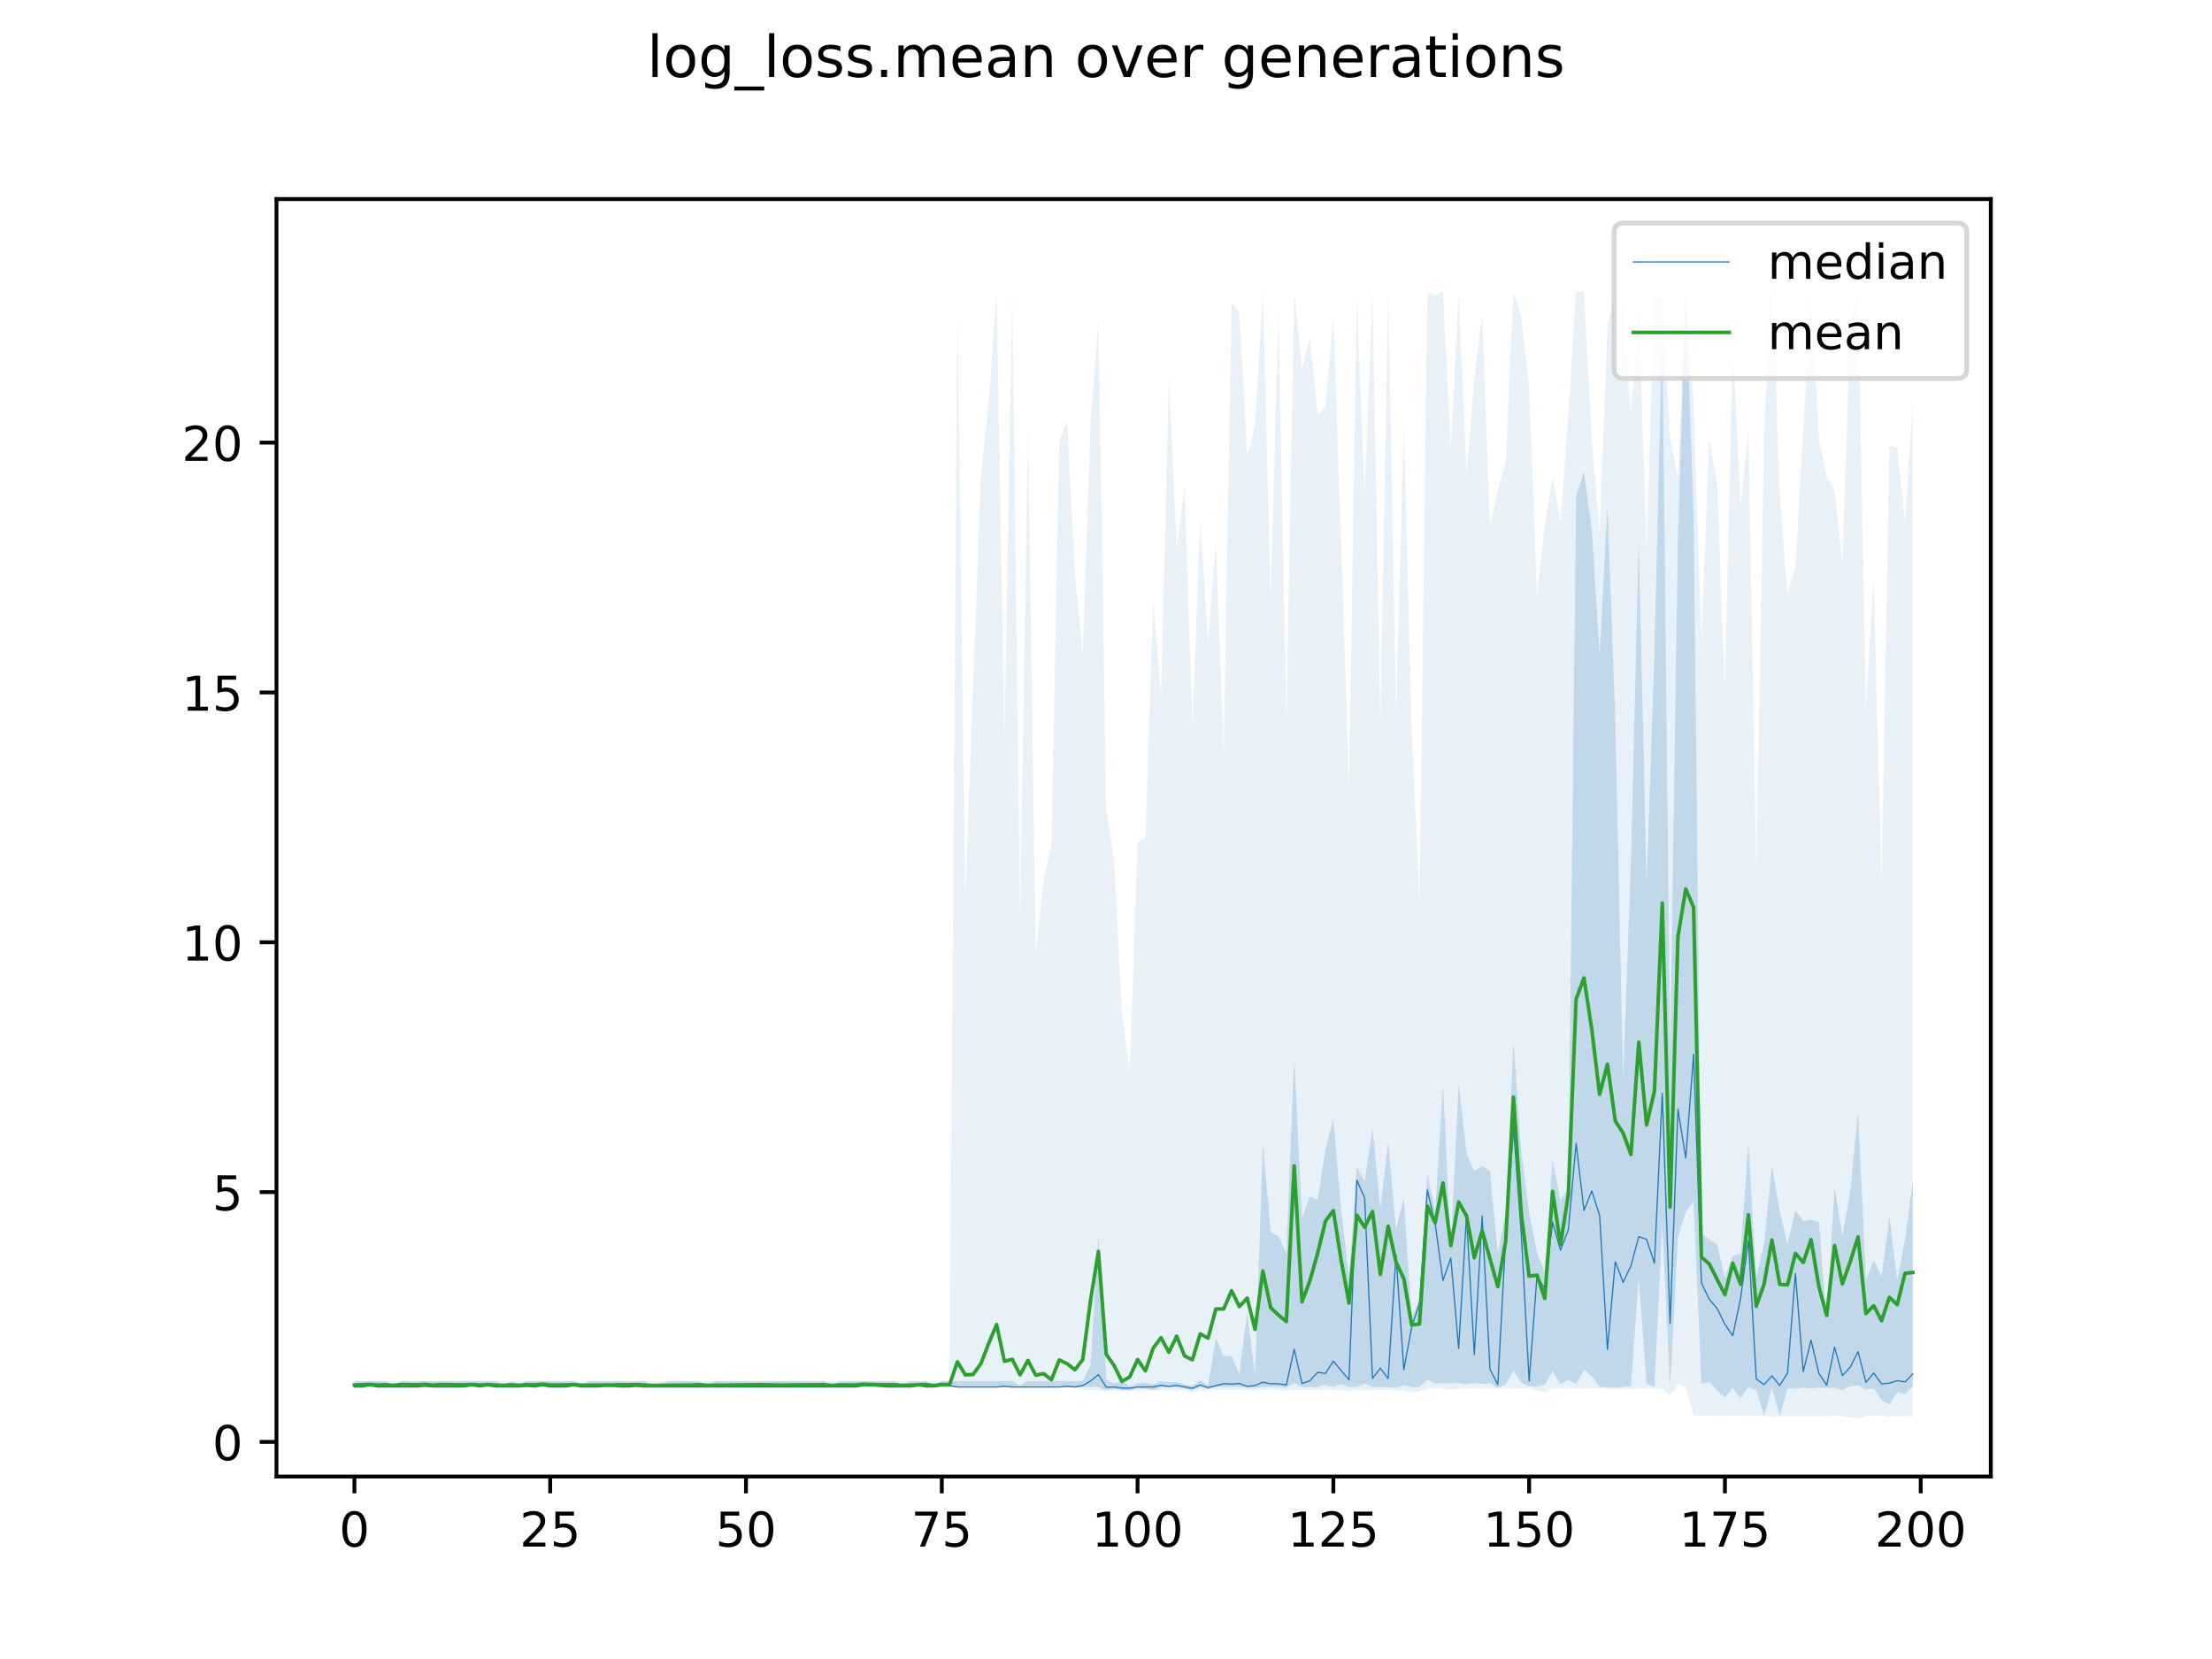 <?xml version="1.0" encoding="utf-8" standalone="no"?>
<!DOCTYPE svg PUBLIC "-//W3C//DTD SVG 1.1//EN"
  "http://www.w3.org/Graphics/SVG/1.1/DTD/svg11.dtd">
<!-- Created with matplotlib (https://matplotlib.org/) -->
<svg height="345.6pt" version="1.1" viewBox="0 0 460.8 345.6" width="460.8pt" xmlns="http://www.w3.org/2000/svg" xmlns:xlink="http://www.w3.org/1999/xlink">
 <defs>
  <style type="text/css">
*{stroke-linecap:butt;stroke-linejoin:round;}
  </style>
 </defs>
 <g id="figure_1">
  <g id="patch_1">
   <path d="M 0 345.6 
L 460.8 345.6 
L 460.8 0 
L 0 0 
z
" style="fill:#ffffff;"/>
  </g>
  <g id="axes_1">
   <g id="patch_2">
    <path d="M 57.6 307.584 
L 414.72 307.584 
L 414.72 41.472 
L 57.6 41.472 
z
" style="fill:#ffffff;"/>
   </g>
   <g id="PolyCollection_1">
    <path clip-path="url(#p8eb2d8463e)" d="M 73.833 287.697 
L 73.833 288.941 
L 75.464 288.941 
L 77.096 288.941 
L 78.727 288.941 
L 80.358 288.941 
L 81.99 288.941 
L 83.621 288.941 
L 85.253 288.941 
L 86.884 288.941 
L 88.516 288.941 
L 90.147 288.941 
L 91.778 288.941 
L 93.41 288.941 
L 95.041 288.941 
L 96.673 288.941 
L 98.304 288.941 
L 99.936 288.941 
L 101.567 288.941 
L 103.198 288.941 
L 104.83 288.941 
L 106.461 288.941 
L 108.093 288.941 
L 109.724 288.941 
L 111.356 288.941 
L 112.987 288.941 
L 114.618 288.941 
L 116.25 288.941 
L 117.881 288.941 
L 119.513 288.941 
L 121.144 288.941 
L 122.776 288.941 
L 124.407 288.941 
L 126.038 288.941 
L 127.67 288.941 
L 129.301 288.941 
L 130.933 288.941 
L 132.564 288.941 
L 134.196 288.941 
L 135.827 288.941 
L 137.458 288.941 
L 139.09 288.941 
L 140.721 288.941 
L 142.353 288.941 
L 143.984 288.941 
L 145.616 288.941 
L 147.247 288.941 
L 148.879 288.941 
L 150.51 288.941 
L 152.141 288.941 
L 153.773 288.941 
L 155.404 288.941 
L 157.036 288.941 
L 158.667 288.941 
L 160.299 288.941 
L 161.93 288.941 
L 163.561 288.941 
L 165.193 288.941 
L 166.824 288.941 
L 168.456 288.941 
L 170.087 288.941 
L 171.719 288.941 
L 173.35 288.941 
L 174.981 288.941 
L 176.613 288.941 
L 178.244 288.941 
L 179.876 288.941 
L 181.507 288.941 
L 183.139 288.941 
L 184.77 288.941 
L 186.401 288.941 
L 188.033 288.941 
L 189.664 288.941 
L 191.296 288.941 
L 192.927 288.941 
L 194.559 288.941 
L 196.19 288.941 
L 197.821 288.941 
L 199.453 288.941 
L 201.084 288.941 
L 202.716 288.941 
L 204.347 288.941 
L 205.979 288.941 
L 207.61 288.941 
L 209.241 288.941 
L 210.873 288.941 
L 212.504 288.941 
L 214.136 288.941 
L 215.767 288.941 
L 217.399 288.941 
L 219.03 288.941 
L 220.661 288.941 
L 222.293 288.941 
L 223.924 288.941 
L 225.556 288.941 
L 227.187 288.941 
L 228.819 288.944 
L 230.45 289.557 
L 232.081 289.343 
L 233.713 289.572 
L 235.344 289.648 
L 236.976 289.134 
L 238.607 289.23 
L 240.239 289.581 
L 241.87 289.039 
L 243.501 288.95 
L 245.133 288.941 
L 246.764 289.264 
L 248.396 289.541 
L 250.027 288.941 
L 251.659 289.351 
L 253.29 288.941 
L 254.921 288.943 
L 256.553 288.941 
L 258.184 288.941 
L 259.816 289.038 
L 261.447 289.121 
L 263.079 288.941 
L 264.71 288.941 
L 266.341 288.941 
L 267.973 289.046 
L 269.604 288.105 
L 271.236 288.95 
L 272.867 288.946 
L 274.499 288.958 
L 276.13 288.455 
L 277.761 288.941 
L 279.393 288.331 
L 281.024 288.946 
L 282.656 288.941 
L 284.287 288.218 
L 285.919 288.941 
L 287.55 288.967 
L 289.181 288.941 
L 290.813 289.1 
L 292.444 288.597 
L 294.076 288.986 
L 295.707 288.996 
L 297.339 287.36 
L 298.97 288.234 
L 300.601 288.121 
L 302.233 288.186 
L 303.864 288.094 
L 305.496 288.375 
L 307.127 288.092 
L 308.759 288.333 
L 310.39 288.192 
L 312.021 289.153 
L 313.653 288.4 
L 315.284 285.541 
L 316.916 288.081 
L 318.547 288.799 
L 320.179 288.83 
L 321.81 288.464 
L 323.441 285.674 
L 325.073 288.327 
L 326.704 287.504 
L 328.336 288.277 
L 329.967 285.374 
L 331.599 286.662 
L 333.23 288.91 
L 334.862 289.051 
L 336.493 289.056 
L 338.124 288.901 
L 339.756 288.734 
L 341.387 266.29 
L 343.019 288.292 
L 344.65 288.906 
L 346.282 255.307 
L 347.913 288.894 
L 349.544 257.727 
L 351.176 252.461 
L 352.807 250.277 
L 354.439 288.238 
L 356.07 287.845 
L 357.702 289.671 
L 359.333 291.085 
L 360.964 289.146 
L 362.596 291.194 
L 364.227 288.95 
L 365.859 289.625 
L 367.49 294.926 
L 369.122 289.075 
L 370.753 294.948 
L 372.384 289.263 
L 374.016 289.272 
L 375.647 289.075 
L 377.279 289.231 
L 378.91 289.085 
L 380.542 289.141 
L 382.173 289.126 
L 383.804 289.585 
L 385.436 288.749 
L 387.067 288.636 
L 388.699 289.433 
L 390.33 289.227 
L 391.962 291.665 
L 393.593 292.572 
L 395.224 290.024 
L 396.856 290.473 
L 398.487 288.801 
L 398.487 245.945 
L 398.487 245.945 
L 396.856 258.303 
L 395.224 266.697 
L 393.593 253.519 
L 391.962 265.886 
L 390.33 262.448 
L 388.699 266.61 
L 387.067 231.566 
L 385.436 248.223 
L 383.804 257.471 
L 382.173 247.298 
L 380.542 275.418 
L 378.91 254.534 
L 377.279 254.097 
L 375.647 254.344 
L 374.016 252.146 
L 372.384 259.103 
L 370.753 252.335 
L 369.122 242.959 
L 367.49 259.041 
L 365.859 266.076 
L 364.227 238.141 
L 362.596 261.168 
L 360.964 261.568 
L 359.333 266.14 
L 357.702 259.269 
L 356.07 258.182 
L 354.439 257.025 
L 352.807 106.765 
L 351.176 60.715 
L 349.544 111.732 
L 347.913 219.561 
L 346.282 67.808 
L 344.65 135.734 
L 343.019 184.391 
L 341.387 112.609 
L 339.756 179.561 
L 338.124 224.64 
L 336.493 149.924 
L 334.862 105.255 
L 333.23 136.488 
L 331.599 110.322 
L 329.967 98.297 
L 328.336 103.378 
L 326.704 247.515 
L 325.073 250.083 
L 323.441 241.549 
L 321.81 265.058 
L 320.179 260.938 
L 318.547 252.713 
L 316.916 239.885 
L 315.284 217.049 
L 313.653 252.778 
L 312.021 260.957 
L 310.39 243.923 
L 308.759 242.876 
L 307.127 243.981 
L 305.496 240.228 
L 303.864 225.623 
L 302.233 259.968 
L 300.601 225.88 
L 298.97 252.38 
L 297.339 244.456 
L 295.707 270.3 
L 294.076 274.705 
L 292.444 249.584 
L 290.813 256.067 
L 289.181 238.042 
L 287.55 251.661 
L 285.919 235.062 
L 284.287 246.162 
L 282.656 242.972 
L 281.024 266.111 
L 279.393 252.094 
L 277.761 233.072 
L 276.13 239.31 
L 274.499 249.907 
L 272.867 249.278 
L 271.236 253.667 
L 269.604 220.469 
L 267.973 261.098 
L 266.341 257.509 
L 264.71 256.715 
L 263.079 238.313 
L 261.447 286.603 
L 259.816 273.373 
L 258.184 286.162 
L 256.553 282.53 
L 254.921 282.463 
L 253.29 278.774 
L 251.659 288.636 
L 250.027 287.55 
L 248.396 288.657 
L 246.764 288.424 
L 245.133 287.893 
L 243.501 287.996 
L 241.87 287.697 
L 240.239 288.437 
L 238.607 288.047 
L 236.976 288.171 
L 235.344 288.819 
L 233.713 287.697 
L 232.081 288.186 
L 230.45 287.407 
L 228.819 257.265 
L 227.187 284.437 
L 225.556 287.697 
L 223.924 287.697 
L 222.293 287.697 
L 220.661 287.697 
L 219.03 287.697 
L 217.399 287.697 
L 215.767 287.697 
L 214.136 287.697 
L 212.504 288.638 
L 210.873 287.697 
L 209.241 287.697 
L 207.61 287.697 
L 205.979 287.697 
L 204.347 287.697 
L 202.716 287.697 
L 201.084 287.697 
L 199.453 287.697 
L 197.821 287.697 
L 196.19 287.697 
L 194.559 288.638 
L 192.927 287.697 
L 191.296 287.697 
L 189.664 287.697 
L 188.033 288.638 
L 186.401 287.697 
L 184.77 287.697 
L 183.139 287.697 
L 181.507 287.697 
L 179.876 287.697 
L 178.244 287.697 
L 176.613 287.697 
L 174.981 287.697 
L 173.35 288.638 
L 171.719 287.697 
L 170.087 287.697 
L 168.456 287.697 
L 166.824 287.697 
L 165.193 287.697 
L 163.561 287.697 
L 161.93 287.697 
L 160.299 287.697 
L 158.667 287.697 
L 157.036 287.697 
L 155.404 287.697 
L 153.773 287.697 
L 152.141 287.697 
L 150.51 287.697 
L 148.879 287.697 
L 147.247 288.638 
L 145.616 287.697 
L 143.984 287.697 
L 142.353 287.697 
L 140.721 287.697 
L 139.09 287.697 
L 137.458 288.638 
L 135.827 288.638 
L 134.196 287.697 
L 132.564 287.697 
L 130.933 287.697 
L 129.301 287.697 
L 127.67 287.697 
L 126.038 287.697 
L 124.407 287.697 
L 122.776 287.697 
L 121.144 288.403 
L 119.513 287.697 
L 117.881 287.697 
L 116.25 287.697 
L 114.618 287.697 
L 112.987 287.697 
L 111.356 287.697 
L 109.724 287.697 
L 108.093 288.403 
L 106.461 287.697 
L 104.83 288.638 
L 103.198 287.697 
L 101.567 287.697 
L 99.936 287.697 
L 98.304 287.697 
L 96.673 287.697 
L 95.041 287.697 
L 93.41 287.697 
L 91.778 287.697 
L 90.147 287.697 
L 88.516 287.697 
L 86.884 287.697 
L 85.253 287.697 
L 83.621 287.697 
L 81.99 288.638 
L 80.358 287.697 
L 78.727 287.697 
L 77.096 287.697 
L 75.464 287.697 
L 73.833 287.697 
z
" style="fill:#1f77b4;fill-opacity:0.2;"/>
   </g>
   <g id="PolyCollection_2">
    <path clip-path="url(#p8eb2d8463e)" d="M 73.833 287.697 
L 73.833 288.941 
L 75.464 288.941 
L 77.096 288.941 
L 78.727 288.941 
L 80.358 288.941 
L 81.99 288.941 
L 83.621 288.941 
L 85.253 288.941 
L 86.884 288.941 
L 88.516 288.941 
L 90.147 288.941 
L 91.778 288.941 
L 93.41 288.941 
L 95.041 288.941 
L 96.673 288.941 
L 98.304 288.941 
L 99.936 288.941 
L 101.567 288.941 
L 103.198 288.941 
L 104.83 288.941 
L 106.461 288.941 
L 108.093 288.941 
L 109.724 288.941 
L 111.356 288.941 
L 112.987 288.941 
L 114.618 288.941 
L 116.25 288.941 
L 117.881 288.941 
L 119.513 288.941 
L 121.144 288.941 
L 122.776 288.941 
L 124.407 288.941 
L 126.038 288.941 
L 127.67 288.941 
L 129.301 288.941 
L 130.933 288.941 
L 132.564 288.941 
L 134.196 288.941 
L 135.827 288.941 
L 137.458 288.941 
L 139.09 288.941 
L 140.721 288.941 
L 142.353 288.941 
L 143.984 288.941 
L 145.616 288.941 
L 147.247 288.941 
L 148.879 288.941 
L 150.51 288.941 
L 152.141 288.941 
L 153.773 288.941 
L 155.404 288.941 
L 157.036 288.941 
L 158.667 288.941 
L 160.299 288.941 
L 161.93 288.941 
L 163.561 288.941 
L 165.193 288.941 
L 166.824 288.941 
L 168.456 288.941 
L 170.087 288.941 
L 171.719 288.941 
L 173.35 288.941 
L 174.981 288.941 
L 176.613 288.941 
L 178.244 288.941 
L 179.876 288.941 
L 181.507 288.941 
L 183.139 288.941 
L 184.77 288.941 
L 186.401 288.941 
L 188.033 288.941 
L 189.664 288.941 
L 191.296 288.941 
L 192.927 288.941 
L 194.559 288.941 
L 196.19 288.941 
L 197.821 288.941 
L 199.453 288.941 
L 201.084 288.941 
L 202.716 288.941 
L 204.347 288.941 
L 205.979 288.941 
L 207.61 288.941 
L 209.241 288.941 
L 210.873 288.941 
L 212.504 288.941 
L 214.136 288.941 
L 215.767 288.941 
L 217.399 288.941 
L 219.03 288.941 
L 220.661 288.941 
L 222.293 288.941 
L 223.924 288.941 
L 225.556 289.595 
L 227.187 289.589 
L 228.819 289.584 
L 230.45 289.806 
L 232.081 289.583 
L 233.713 289.757 
L 235.344 289.828 
L 236.976 289.681 
L 238.607 289.661 
L 240.239 289.708 
L 241.87 289.653 
L 243.501 289.643 
L 245.133 289.623 
L 246.764 289.623 
L 248.396 290.037 
L 250.027 289.566 
L 251.659 289.656 
L 253.29 289.566 
L 254.921 289.55 
L 256.553 289.536 
L 258.184 289.528 
L 259.816 289.523 
L 261.447 289.692 
L 263.079 289.537 
L 264.71 289.518 
L 266.341 289.54 
L 267.973 289.667 
L 269.604 289.548 
L 271.236 289.542 
L 272.867 289.59 
L 274.499 289.532 
L 276.13 289.525 
L 277.761 289.518 
L 279.393 289.672 
L 281.024 289.693 
L 282.656 289.64 
L 284.287 289.636 
L 285.919 289.615 
L 287.55 289.614 
L 289.181 289.598 
L 290.813 289.704 
L 292.444 289.612 
L 294.076 290.129 
L 295.707 289.877 
L 297.339 289.302 
L 298.97 289.293 
L 300.601 289.279 
L 302.233 289.489 
L 303.864 289.293 
L 305.496 289.273 
L 307.127 289.246 
L 308.759 289.281 
L 310.39 289.265 
L 312.021 289.332 
L 313.653 289.257 
L 315.284 289.248 
L 316.916 289.247 
L 318.547 289.246 
L 320.179 289.62 
L 321.81 290.074 
L 323.441 289.276 
L 325.073 289.267 
L 326.704 289.263 
L 328.336 289.287 
L 329.967 289.231 
L 331.599 289.22 
L 333.23 289.265 
L 334.862 289.291 
L 336.493 289.34 
L 338.124 289.303 
L 339.756 289.479 
L 341.387 289.301 
L 343.019 289.299 
L 344.65 289.299 
L 346.282 289.267 
L 347.913 290.833 
L 349.544 288.342 
L 351.176 288.941 
L 352.807 294.879 
L 354.439 294.85 
L 356.07 294.9 
L 357.702 294.974 
L 359.333 294.936 
L 360.964 294.926 
L 362.596 294.922 
L 364.227 294.982 
L 365.859 294.956 
L 367.49 294.955 
L 369.122 295.221 
L 370.753 295.017 
L 372.384 295.028 
L 374.016 295.015 
L 375.647 294.998 
L 377.279 294.996 
L 378.91 295.038 
L 380.542 294.981 
L 382.173 294.969 
L 383.804 294.957 
L 385.436 295.285 
L 387.067 295.488 
L 388.699 294.956 
L 390.33 294.941 
L 391.962 294.891 
L 393.593 295.22 
L 395.224 295.007 
L 396.856 294.999 
L 398.487 295.142 
L 398.487 83.245 
L 398.487 83.245 
L 396.856 108.762 
L 395.224 93.186 
L 393.593 92.873 
L 391.962 184.477 
L 390.33 120.222 
L 388.699 147.972 
L 387.067 60.715 
L 385.436 66.937 
L 383.804 117.722 
L 382.173 102.124 
L 380.542 99.225 
L 378.91 91.43 
L 377.279 61.04 
L 375.647 89.146 
L 374.016 118.21 
L 372.384 123.633 
L 370.753 103.324 
L 369.122 53.568 
L 367.49 91.167 
L 365.859 182.095 
L 364.227 89.451 
L 362.596 105.512 
L 360.964 71.603 
L 359.333 143.545 
L 357.702 100.641 
L 356.07 91.369 
L 354.439 133.334 
L 352.807 84.645 
L 351.176 60.715 
L 349.544 99.555 
L 347.913 91.252 
L 346.282 60.715 
L 344.65 60.715 
L 343.019 115.175 
L 341.387 63.539 
L 339.756 86.379 
L 338.124 64.84 
L 336.493 60.715 
L 334.862 68.125 
L 333.23 111.21 
L 331.599 91.906 
L 329.967 60.715 
L 328.336 60.715 
L 326.704 86.117 
L 325.073 108.896 
L 323.441 99.34 
L 321.81 109.307 
L 320.179 124.044 
L 318.547 80.446 
L 316.916 65.867 
L 315.284 60.715 
L 313.653 96.426 
L 312.021 102.12 
L 310.39 109.829 
L 308.759 65.305 
L 307.127 78.919 
L 305.496 99.021 
L 303.864 60.715 
L 302.233 94.101 
L 300.601 60.715 
L 298.97 61.546 
L 297.339 60.984 
L 295.707 188.334 
L 294.076 152.196 
L 292.444 88.529 
L 290.813 149.253 
L 289.181 60.71 
L 287.55 151.028 
L 285.919 60.715 
L 284.287 103.325 
L 282.656 61.341 
L 281.024 164.109 
L 279.393 113.243 
L 277.761 65.726 
L 276.13 84.795 
L 274.499 86.43 
L 272.867 70.157 
L 271.236 76.843 
L 269.604 60.715 
L 267.973 150.841 
L 266.341 64.998 
L 264.71 125.005 
L 263.079 60.715 
L 261.447 88.514 
L 259.816 95.257 
L 258.184 64.886 
L 256.553 63.228 
L 254.921 157.254 
L 253.29 112.763 
L 251.659 134.171 
L 250.027 107.993 
L 248.396 151.711 
L 246.764 101.319 
L 245.133 114.453 
L 243.501 78.344 
L 241.87 144.868 
L 240.239 124.967 
L 238.607 174.459 
L 236.976 175.493 
L 235.344 223.023 
L 233.713 211.108 
L 232.081 178.899 
L 230.45 168.772 
L 228.819 66.62 
L 227.187 88.041 
L 225.556 136.099 
L 223.924 119.498 
L 222.293 87.626 
L 220.661 92.096 
L 219.03 175.829 
L 217.399 183.353 
L 215.767 198.447 
L 214.136 89.539 
L 212.504 191.915 
L 210.873 60.715 
L 209.241 154.063 
L 207.61 60.715 
L 205.979 84.105 
L 204.347 98.704 
L 202.716 142.824 
L 201.084 187.511 
L 199.453 64.636 
L 197.821 287.697 
L 196.19 287.697 
L 194.559 287.697 
L 192.927 287.697 
L 191.296 287.697 
L 189.664 287.697 
L 188.033 287.697 
L 186.401 287.697 
L 184.77 287.697 
L 183.139 287.697 
L 181.507 287.697 
L 179.876 287.697 
L 178.244 287.697 
L 176.613 287.697 
L 174.981 287.697 
L 173.35 287.697 
L 171.719 287.697 
L 170.087 287.697 
L 168.456 287.697 
L 166.824 287.697 
L 165.193 287.697 
L 163.561 287.697 
L 161.93 287.697 
L 160.299 287.697 
L 158.667 287.697 
L 157.036 287.697 
L 155.404 287.697 
L 153.773 287.697 
L 152.141 287.697 
L 150.51 287.697 
L 148.879 287.697 
L 147.247 287.697 
L 145.616 287.697 
L 143.984 287.697 
L 142.353 287.697 
L 140.721 287.697 
L 139.09 287.697 
L 137.458 287.697 
L 135.827 287.697 
L 134.196 287.697 
L 132.564 287.697 
L 130.933 287.697 
L 129.301 287.697 
L 127.67 287.697 
L 126.038 287.697 
L 124.407 287.697 
L 122.776 287.697 
L 121.144 287.697 
L 119.513 287.697 
L 117.881 287.697 
L 116.25 287.697 
L 114.618 287.697 
L 112.987 287.697 
L 111.356 287.697 
L 109.724 287.697 
L 108.093 287.697 
L 106.461 287.697 
L 104.83 287.697 
L 103.198 287.697 
L 101.567 287.697 
L 99.936 287.697 
L 98.304 287.697 
L 96.673 287.697 
L 95.041 287.697 
L 93.41 287.697 
L 91.778 287.697 
L 90.147 287.697 
L 88.516 287.697 
L 86.884 287.697 
L 85.253 287.697 
L 83.621 287.697 
L 81.99 287.697 
L 80.358 287.697 
L 78.727 287.697 
L 77.096 287.697 
L 75.464 287.697 
L 73.833 287.697 
z
" style="fill:#1f77b4;fill-opacity:0.1;"/>
   </g>
   <g id="matplotlib.axis_1">
    <g id="xtick_1">
     <g id="line2d_1">
      <defs>
       <path d="M 0 0 
L 0 3.5 
" id="m09bf55a2a1" style="stroke:#000000;stroke-width:0.8;"/>
      </defs>
      <g>
       <use style="stroke:#000000;stroke-width:0.8;" x="73.833" xlink:href="#m09bf55a2a1" y="307.584"/>
      </g>
     </g>
     <g id="text_1">
      <!-- 0 -->
      <defs>
       <path d="M 31.781 66.406 
Q 24.172 66.406 20.328 58.906 
Q 16.5 51.422 16.5 36.375 
Q 16.5 21.391 20.328 13.891 
Q 24.172 6.391 31.781 6.391 
Q 39.453 6.391 43.281 13.891 
Q 47.125 21.391 47.125 36.375 
Q 47.125 51.422 43.281 58.906 
Q 39.453 66.406 31.781 66.406 
z
M 31.781 74.219 
Q 44.047 74.219 50.516 64.516 
Q 56.984 54.828 56.984 36.375 
Q 56.984 17.969 50.516 8.266 
Q 44.047 -1.422 31.781 -1.422 
Q 19.531 -1.422 13.062 8.266 
Q 6.594 17.969 6.594 36.375 
Q 6.594 54.828 13.062 64.516 
Q 19.531 74.219 31.781 74.219 
z
" id="DejaVuSans-48"/>
      </defs>
      <g transform="translate(70.651 322.182)scale(0.1 -0.1)">
       <use xlink:href="#DejaVuSans-48"/>
      </g>
     </g>
    </g>
    <g id="xtick_2">
     <g id="line2d_2">
      <g>
       <use style="stroke:#000000;stroke-width:0.8;" x="114.618" xlink:href="#m09bf55a2a1" y="307.584"/>
      </g>
     </g>
     <g id="text_2">
      <!-- 25 -->
      <defs>
       <path d="M 19.188 8.297 
L 53.609 8.297 
L 53.609 0 
L 7.328 0 
L 7.328 8.297 
Q 12.938 14.109 22.625 23.891 
Q 32.328 33.688 34.812 36.531 
Q 39.547 41.844 41.422 45.531 
Q 43.312 49.219 43.312 52.781 
Q 43.312 58.594 39.234 62.25 
Q 35.156 65.922 28.609 65.922 
Q 23.969 65.922 18.812 64.312 
Q 13.672 62.703 7.812 59.422 
L 7.812 69.391 
Q 13.766 71.781 18.938 73 
Q 24.125 74.219 28.422 74.219 
Q 39.75 74.219 46.484 68.547 
Q 53.219 62.891 53.219 53.422 
Q 53.219 48.922 51.531 44.891 
Q 49.859 40.875 45.406 35.406 
Q 44.188 33.984 37.641 27.219 
Q 31.109 20.453 19.188 8.297 
z
" id="DejaVuSans-50"/>
       <path d="M 10.797 72.906 
L 49.516 72.906 
L 49.516 64.594 
L 19.828 64.594 
L 19.828 46.734 
Q 21.969 47.469 24.109 47.828 
Q 26.266 48.188 28.422 48.188 
Q 40.625 48.188 47.75 41.5 
Q 54.891 34.812 54.891 23.391 
Q 54.891 11.625 47.562 5.094 
Q 40.234 -1.422 26.906 -1.422 
Q 22.312 -1.422 17.547 -0.641 
Q 12.797 0.141 7.719 1.703 
L 7.719 11.625 
Q 12.109 9.234 16.797 8.062 
Q 21.484 6.891 26.703 6.891 
Q 35.156 6.891 40.078 11.328 
Q 45.016 15.766 45.016 23.391 
Q 45.016 31 40.078 35.438 
Q 35.156 39.891 26.703 39.891 
Q 22.75 39.891 18.812 39.016 
Q 14.891 38.141 10.797 36.281 
z
" id="DejaVuSans-53"/>
      </defs>
      <g transform="translate(108.256 322.182)scale(0.1 -0.1)">
       <use xlink:href="#DejaVuSans-50"/>
       <use x="63.623" xlink:href="#DejaVuSans-53"/>
      </g>
     </g>
    </g>
    <g id="xtick_3">
     <g id="line2d_3">
      <g>
       <use style="stroke:#000000;stroke-width:0.8;" x="155.404" xlink:href="#m09bf55a2a1" y="307.584"/>
      </g>
     </g>
     <g id="text_3">
      <!-- 50 -->
      <g transform="translate(149.042 322.182)scale(0.1 -0.1)">
       <use xlink:href="#DejaVuSans-53"/>
       <use x="63.623" xlink:href="#DejaVuSans-48"/>
      </g>
     </g>
    </g>
    <g id="xtick_4">
     <g id="line2d_4">
      <g>
       <use style="stroke:#000000;stroke-width:0.8;" x="196.19" xlink:href="#m09bf55a2a1" y="307.584"/>
      </g>
     </g>
     <g id="text_4">
      <!-- 75 -->
      <defs>
       <path d="M 8.203 72.906 
L 55.078 72.906 
L 55.078 68.703 
L 28.609 0 
L 18.312 0 
L 43.219 64.594 
L 8.203 64.594 
z
" id="DejaVuSans-55"/>
      </defs>
      <g transform="translate(189.827 322.182)scale(0.1 -0.1)">
       <use xlink:href="#DejaVuSans-55"/>
       <use x="63.623" xlink:href="#DejaVuSans-53"/>
      </g>
     </g>
    </g>
    <g id="xtick_5">
     <g id="line2d_5">
      <g>
       <use style="stroke:#000000;stroke-width:0.8;" x="236.976" xlink:href="#m09bf55a2a1" y="307.584"/>
      </g>
     </g>
     <g id="text_5">
      <!-- 100 -->
      <defs>
       <path d="M 12.406 8.297 
L 28.516 8.297 
L 28.516 63.922 
L 10.984 60.406 
L 10.984 69.391 
L 28.422 72.906 
L 38.281 72.906 
L 38.281 8.297 
L 54.391 8.297 
L 54.391 0 
L 12.406 0 
z
" id="DejaVuSans-49"/>
      </defs>
      <g transform="translate(227.432 322.182)scale(0.1 -0.1)">
       <use xlink:href="#DejaVuSans-49"/>
       <use x="63.623" xlink:href="#DejaVuSans-48"/>
       <use x="127.246" xlink:href="#DejaVuSans-48"/>
      </g>
     </g>
    </g>
    <g id="xtick_6">
     <g id="line2d_6">
      <g>
       <use style="stroke:#000000;stroke-width:0.8;" x="277.761" xlink:href="#m09bf55a2a1" y="307.584"/>
      </g>
     </g>
     <g id="text_6">
      <!-- 125 -->
      <g transform="translate(268.218 322.182)scale(0.1 -0.1)">
       <use xlink:href="#DejaVuSans-49"/>
       <use x="63.623" xlink:href="#DejaVuSans-50"/>
       <use x="127.246" xlink:href="#DejaVuSans-53"/>
      </g>
     </g>
    </g>
    <g id="xtick_7">
     <g id="line2d_7">
      <g>
       <use style="stroke:#000000;stroke-width:0.8;" x="318.547" xlink:href="#m09bf55a2a1" y="307.584"/>
      </g>
     </g>
     <g id="text_7">
      <!-- 150 -->
      <g transform="translate(309.003 322.182)scale(0.1 -0.1)">
       <use xlink:href="#DejaVuSans-49"/>
       <use x="63.623" xlink:href="#DejaVuSans-53"/>
       <use x="127.246" xlink:href="#DejaVuSans-48"/>
      </g>
     </g>
    </g>
    <g id="xtick_8">
     <g id="line2d_8">
      <g>
       <use style="stroke:#000000;stroke-width:0.8;" x="359.333" xlink:href="#m09bf55a2a1" y="307.584"/>
      </g>
     </g>
     <g id="text_8">
      <!-- 175 -->
      <g transform="translate(349.789 322.182)scale(0.1 -0.1)">
       <use xlink:href="#DejaVuSans-49"/>
       <use x="63.623" xlink:href="#DejaVuSans-55"/>
       <use x="127.246" xlink:href="#DejaVuSans-53"/>
      </g>
     </g>
    </g>
    <g id="xtick_9">
     <g id="line2d_9">
      <g>
       <use style="stroke:#000000;stroke-width:0.8;" x="400.119" xlink:href="#m09bf55a2a1" y="307.584"/>
      </g>
     </g>
     <g id="text_9">
      <!-- 200 -->
      <g transform="translate(390.575 322.182)scale(0.1 -0.1)">
       <use xlink:href="#DejaVuSans-50"/>
       <use x="63.623" xlink:href="#DejaVuSans-48"/>
       <use x="127.246" xlink:href="#DejaVuSans-48"/>
      </g>
     </g>
    </g>
   </g>
   <g id="matplotlib.axis_2">
    <g id="ytick_1">
     <g id="line2d_10">
      <defs>
       <path d="M 0 0 
L -3.5 0 
" id="mf44d8c54bf" style="stroke:#000000;stroke-width:0.8;"/>
      </defs>
      <g>
       <use style="stroke:#000000;stroke-width:0.8;" x="57.6" xlink:href="#mf44d8c54bf" y="300.376"/>
      </g>
     </g>
     <g id="text_10">
      <!-- 0 -->
      <g transform="translate(44.237 304.175)scale(0.1 -0.1)">
       <use xlink:href="#DejaVuSans-48"/>
      </g>
     </g>
    </g>
    <g id="ytick_2">
     <g id="line2d_11">
      <g>
       <use style="stroke:#000000;stroke-width:0.8;" x="57.6" xlink:href="#mf44d8c54bf" y="248.334"/>
      </g>
     </g>
     <g id="text_11">
      <!-- 5 -->
      <g transform="translate(44.237 252.133)scale(0.1 -0.1)">
       <use xlink:href="#DejaVuSans-53"/>
      </g>
     </g>
    </g>
    <g id="ytick_3">
     <g id="line2d_12">
      <g>
       <use style="stroke:#000000;stroke-width:0.8;" x="57.6" xlink:href="#mf44d8c54bf" y="196.292"/>
      </g>
     </g>
     <g id="text_12">
      <!-- 10 -->
      <g transform="translate(37.875 200.092)scale(0.1 -0.1)">
       <use xlink:href="#DejaVuSans-49"/>
       <use x="63.623" xlink:href="#DejaVuSans-48"/>
      </g>
     </g>
    </g>
    <g id="ytick_4">
     <g id="line2d_13">
      <g>
       <use style="stroke:#000000;stroke-width:0.8;" x="57.6" xlink:href="#mf44d8c54bf" y="144.251"/>
      </g>
     </g>
     <g id="text_13">
      <!-- 15 -->
      <g transform="translate(37.875 148.05)scale(0.1 -0.1)">
       <use xlink:href="#DejaVuSans-49"/>
       <use x="63.623" xlink:href="#DejaVuSans-53"/>
      </g>
     </g>
    </g>
    <g id="ytick_5">
     <g id="line2d_14">
      <g>
       <use style="stroke:#000000;stroke-width:0.8;" x="57.6" xlink:href="#mf44d8c54bf" y="92.209"/>
      </g>
     </g>
     <g id="text_14">
      <!-- 20 -->
      <g transform="translate(37.875 96.008)scale(0.1 -0.1)">
       <use xlink:href="#DejaVuSans-50"/>
       <use x="63.623" xlink:href="#DejaVuSans-48"/>
      </g>
     </g>
    </g>
   </g>
   <g id="line2d_15">
    <path clip-path="url(#p8eb2d8463e)" d="M 73.833 288.941 
L 75.464 288.941 
L 77.096 288.638 
L 78.727 288.941 
L 86.884 288.941 
L 88.516 288.789 
L 90.147 288.941 
L 96.673 288.941 
L 98.304 288.638 
L 99.936 288.941 
L 101.567 288.638 
L 103.198 288.941 
L 108.093 288.941 
L 109.724 288.789 
L 111.356 288.941 
L 112.987 288.638 
L 114.618 288.941 
L 117.881 288.941 
L 119.513 288.638 
L 121.144 288.941 
L 124.407 288.941 
L 126.038 288.789 
L 127.67 288.789 
L 129.301 288.941 
L 130.933 288.941 
L 132.564 288.789 
L 134.196 288.941 
L 178.244 288.941 
L 179.876 288.638 
L 181.507 288.638 
L 184.77 288.941 
L 189.664 288.941 
L 191.296 288.638 
L 192.927 288.941 
L 194.559 288.941 
L 196.19 288.638 
L 197.821 288.638 
L 199.453 288.941 
L 207.61 288.941 
L 209.241 288.789 
L 210.873 288.941 
L 220.661 288.941 
L 222.293 288.789 
L 223.924 288.941 
L 225.556 288.638 
L 227.187 287.697 
L 228.819 286.372 
L 230.45 288.971 
L 232.081 288.942 
L 233.713 289.149 
L 235.344 289.176 
L 236.976 288.941 
L 240.239 288.922 
L 241.87 288.578 
L 243.501 288.823 
L 245.133 288.6 
L 248.396 289.222 
L 250.027 288.52 
L 251.659 289.063 
L 254.921 288.255 
L 256.553 288.337 
L 258.184 288.208 
L 259.816 288.826 
L 261.447 288.619 
L 263.079 287.944 
L 264.71 288.261 
L 266.341 288.279 
L 267.973 288.512 
L 269.604 281.074 
L 271.236 288.22 
L 272.867 287.64 
L 274.499 285.876 
L 276.13 286.112 
L 277.761 283.557 
L 281.024 287.454 
L 282.656 245.829 
L 284.287 249.616 
L 285.919 287.164 
L 287.55 285.02 
L 289.181 287.165 
L 290.813 261.463 
L 292.444 285.348 
L 294.076 276.462 
L 295.707 271.501 
L 297.339 247.9 
L 298.97 254.968 
L 300.601 266.755 
L 302.233 262.045 
L 303.864 280.917 
L 305.496 253.317 
L 307.127 282.184 
L 308.759 253.324 
L 310.39 285.274 
L 312.021 288.462 
L 313.653 258.056 
L 315.284 234.982 
L 316.916 257.071 
L 318.547 287.747 
L 320.179 265.849 
L 321.81 268.468 
L 323.441 254.61 
L 325.073 260.443 
L 326.704 256.22 
L 328.336 238.185 
L 329.967 252.171 
L 331.599 248.096 
L 333.23 253.211 
L 334.862 281.112 
L 336.493 262.822 
L 338.124 267.141 
L 339.756 263.686 
L 341.387 257.614 
L 343.019 258.173 
L 344.65 263.116 
L 346.282 227.729 
L 347.913 275.71 
L 349.544 231.076 
L 351.176 241.244 
L 352.807 219.593 
L 354.439 267.241 
L 356.07 270.664 
L 357.702 272.552 
L 359.333 275.908 
L 360.964 278.244 
L 362.596 270.502 
L 364.227 258.379 
L 365.859 287.257 
L 367.49 288.437 
L 369.122 286.624 
L 370.753 288.624 
L 372.384 286.018 
L 374.016 265.295 
L 375.647 285.755 
L 377.279 279.184 
L 378.91 286.115 
L 380.542 288.588 
L 382.173 280.646 
L 383.804 286.558 
L 385.436 284.811 
L 387.067 281.559 
L 388.699 287.964 
L 390.33 286.03 
L 391.962 288.297 
L 393.593 288.136 
L 395.224 287.616 
L 396.856 287.879 
L 398.487 286.202 
L 398.487 286.202 
" style="fill:none;stroke:#1f77b4;stroke-linecap:square;stroke-width:0.25;"/>
   </g>
   <g id="line2d_16">
    <path clip-path="url(#p8eb2d8463e)" d="M 73.833 288.531 
L 77.096 288.407 
L 78.727 288.544 
L 80.358 288.473 
L 81.99 288.597 
L 83.621 288.425 
L 86.884 288.482 
L 88.516 288.385 
L 90.147 288.557 
L 91.778 288.432 
L 96.673 288.507 
L 98.304 288.42 
L 99.936 288.532 
L 101.567 288.454 
L 104.83 288.594 
L 106.461 288.504 
L 108.093 288.575 
L 109.724 288.47 
L 111.356 288.503 
L 112.987 288.354 
L 114.618 288.534 
L 117.881 288.516 
L 119.513 288.442 
L 121.144 288.566 
L 132.564 288.46 
L 135.827 288.609 
L 143.984 288.538 
L 145.616 288.447 
L 147.247 288.588 
L 158.667 288.46 
L 161.93 288.547 
L 165.193 288.516 
L 171.719 288.469 
L 173.35 288.619 
L 174.981 288.507 
L 178.244 288.532 
L 179.876 288.358 
L 183.139 288.479 
L 186.401 288.485 
L 188.033 288.588 
L 192.927 288.435 
L 194.559 288.635 
L 196.19 288.419 
L 197.821 288.426 
L 199.453 283.685 
L 201.084 286.418 
L 202.716 286.329 
L 204.347 284.048 
L 205.979 279.818 
L 207.61 275.932 
L 209.241 283.583 
L 210.873 283.173 
L 212.504 286.402 
L 214.136 283.408 
L 215.767 286.474 
L 217.399 286.148 
L 219.03 287.422 
L 220.661 283.304 
L 222.293 284.073 
L 223.924 285.344 
L 225.556 283.237 
L 227.187 270.851 
L 228.819 260.694 
L 230.45 282.106 
L 232.081 284.457 
L 233.713 287.771 
L 235.344 286.825 
L 236.976 283.223 
L 238.607 285.585 
L 240.239 280.825 
L 241.87 278.67 
L 243.501 281.699 
L 245.133 278.35 
L 246.764 282.462 
L 248.396 283.278 
L 250.027 277.876 
L 251.659 278.746 
L 253.29 272.696 
L 254.921 272.683 
L 256.553 268.883 
L 258.184 272.181 
L 259.816 270.412 
L 261.447 276.949 
L 263.079 264.77 
L 264.71 272.424 
L 266.341 273.97 
L 267.973 275.313 
L 269.604 242.87 
L 271.236 271.196 
L 272.867 266.829 
L 274.499 261.001 
L 276.13 254.333 
L 277.761 252.207 
L 279.393 262.58 
L 281.024 271.458 
L 282.656 253.13 
L 284.287 255.649 
L 285.919 252.387 
L 287.55 265.463 
L 289.181 255.44 
L 290.813 262.914 
L 292.444 266.355 
L 294.076 276.001 
L 295.707 275.822 
L 297.339 251.226 
L 298.97 254.727 
L 300.601 246.445 
L 302.233 259.483 
L 303.864 250.394 
L 305.496 253.267 
L 307.127 262.015 
L 308.759 256.389 
L 312.021 268.045 
L 313.653 258.612 
L 315.284 228.559 
L 316.916 252.938 
L 318.547 265.86 
L 320.179 265.62 
L 321.81 270.483 
L 323.441 248.178 
L 325.073 259.281 
L 326.704 248.904 
L 328.336 208.106 
L 329.967 203.734 
L 331.599 214.472 
L 333.23 227.972 
L 334.862 221.692 
L 336.493 233.508 
L 338.124 236.042 
L 339.756 240.506 
L 341.387 217.088 
L 343.019 234.333 
L 344.65 227.272 
L 346.282 188.154 
L 347.913 251.482 
L 349.544 195.155 
L 351.176 185.192 
L 352.807 189.029 
L 354.439 261.889 
L 356.07 263.305 
L 359.333 269.693 
L 360.964 263.143 
L 362.596 267.525 
L 364.227 253.056 
L 365.859 272.142 
L 367.49 267.501 
L 369.122 258.313 
L 370.753 267.554 
L 372.384 267.658 
L 374.016 261.109 
L 375.647 263.001 
L 377.279 258.235 
L 378.91 268.05 
L 380.542 274.048 
L 382.173 259.467 
L 383.804 267.457 
L 385.436 262.848 
L 387.067 257.68 
L 388.699 273.647 
L 390.33 272.012 
L 391.962 275.137 
L 393.593 270.254 
L 395.224 271.773 
L 396.856 265.242 
L 398.487 265.092 
L 398.487 265.092 
" style="fill:none;stroke:#2ca02c;stroke-linecap:square;stroke-width:0.75;"/>
   </g>
   <g id="patch_3">
    <path d="M 57.6 307.584 
L 57.6 41.472 
" style="fill:none;stroke:#000000;stroke-linecap:square;stroke-linejoin:miter;stroke-width:0.8;"/>
   </g>
   <g id="patch_4">
    <path d="M 414.72 307.584 
L 414.72 41.472 
" style="fill:none;stroke:#000000;stroke-linecap:square;stroke-linejoin:miter;stroke-width:0.8;"/>
   </g>
   <g id="patch_5">
    <path d="M 57.6 307.584 
L 414.72 307.584 
" style="fill:none;stroke:#000000;stroke-linecap:square;stroke-linejoin:miter;stroke-width:0.8;"/>
   </g>
   <g id="patch_6">
    <path d="M 57.6 41.472 
L 414.72 41.472 
" style="fill:none;stroke:#000000;stroke-linecap:square;stroke-linejoin:miter;stroke-width:0.8;"/>
   </g>
   <g id="legend_1">
    <g id="patch_7">
     <path d="M 338.234 78.828 
L 407.72 78.828 
Q 409.72 78.828 409.72 76.828 
L 409.72 48.472 
Q 409.72 46.472 407.72 46.472 
L 338.234 46.472 
Q 336.234 46.472 336.234 48.472 
L 336.234 76.828 
Q 336.234 78.828 338.234 78.828 
z
" style="fill:#ffffff;opacity:0.8;stroke:#cccccc;stroke-linejoin:miter;"/>
    </g>
    <g id="line2d_17">
     <path d="M 340.234 54.57 
L 360.234 54.57 
" style="fill:none;stroke:#1f77b4;stroke-linecap:square;stroke-width:0.25;"/>
    </g>
    <g id="line2d_18"/>
    <g id="text_15">
     <!-- median -->
     <defs>
      <path d="M 52 44.188 
Q 55.375 50.25 60.062 53.125 
Q 64.75 56 71.094 56 
Q 79.641 56 84.281 50.016 
Q 88.922 44.047 88.922 33.016 
L 88.922 0 
L 79.891 0 
L 79.891 32.719 
Q 79.891 40.578 77.094 44.375 
Q 74.312 48.188 68.609 48.188 
Q 61.625 48.188 57.562 43.547 
Q 53.516 38.922 53.516 30.906 
L 53.516 0 
L 44.484 0 
L 44.484 32.719 
Q 44.484 40.625 41.703 44.406 
Q 38.922 48.188 33.109 48.188 
Q 26.219 48.188 22.156 43.531 
Q 18.109 38.875 18.109 30.906 
L 18.109 0 
L 9.078 0 
L 9.078 54.688 
L 18.109 54.688 
L 18.109 46.188 
Q 21.188 51.219 25.484 53.609 
Q 29.781 56 35.688 56 
Q 41.656 56 45.828 52.969 
Q 50 49.953 52 44.188 
z
" id="DejaVuSans-109"/>
      <path d="M 56.203 29.594 
L 56.203 25.203 
L 14.891 25.203 
Q 15.484 15.922 20.484 11.062 
Q 25.484 6.203 34.422 6.203 
Q 39.594 6.203 44.453 7.469 
Q 49.312 8.734 54.109 11.281 
L 54.109 2.781 
Q 49.266 0.734 44.188 -0.344 
Q 39.109 -1.422 33.891 -1.422 
Q 20.797 -1.422 13.156 6.188 
Q 5.516 13.812 5.516 26.812 
Q 5.516 40.234 12.766 48.109 
Q 20.016 56 32.328 56 
Q 43.359 56 49.781 48.891 
Q 56.203 41.797 56.203 29.594 
z
M 47.219 32.234 
Q 47.125 39.594 43.094 43.984 
Q 39.062 48.391 32.422 48.391 
Q 24.906 48.391 20.391 44.141 
Q 15.875 39.891 15.188 32.172 
z
" id="DejaVuSans-101"/>
      <path d="M 45.406 46.391 
L 45.406 75.984 
L 54.391 75.984 
L 54.391 0 
L 45.406 0 
L 45.406 8.203 
Q 42.578 3.328 38.25 0.953 
Q 33.938 -1.422 27.875 -1.422 
Q 17.969 -1.422 11.734 6.484 
Q 5.516 14.406 5.516 27.297 
Q 5.516 40.188 11.734 48.094 
Q 17.969 56 27.875 56 
Q 33.938 56 38.25 53.625 
Q 42.578 51.266 45.406 46.391 
z
M 14.797 27.297 
Q 14.797 17.391 18.875 11.75 
Q 22.953 6.109 30.078 6.109 
Q 37.203 6.109 41.297 11.75 
Q 45.406 17.391 45.406 27.297 
Q 45.406 37.203 41.297 42.844 
Q 37.203 48.484 30.078 48.484 
Q 22.953 48.484 18.875 42.844 
Q 14.797 37.203 14.797 27.297 
z
" id="DejaVuSans-100"/>
      <path d="M 9.422 54.688 
L 18.406 54.688 
L 18.406 0 
L 9.422 0 
z
M 9.422 75.984 
L 18.406 75.984 
L 18.406 64.594 
L 9.422 64.594 
z
" id="DejaVuSans-105"/>
      <path d="M 34.281 27.484 
Q 23.391 27.484 19.188 25 
Q 14.984 22.516 14.984 16.5 
Q 14.984 11.719 18.141 8.906 
Q 21.297 6.109 26.703 6.109 
Q 34.188 6.109 38.703 11.406 
Q 43.219 16.703 43.219 25.484 
L 43.219 27.484 
z
M 52.203 31.203 
L 52.203 0 
L 43.219 0 
L 43.219 8.297 
Q 40.141 3.328 35.547 0.953 
Q 30.953 -1.422 24.312 -1.422 
Q 15.922 -1.422 10.953 3.297 
Q 6 8.016 6 15.922 
Q 6 25.141 12.172 29.828 
Q 18.359 34.516 30.609 34.516 
L 43.219 34.516 
L 43.219 35.406 
Q 43.219 41.609 39.141 45 
Q 35.062 48.391 27.688 48.391 
Q 23 48.391 18.547 47.266 
Q 14.109 46.141 10.016 43.891 
L 10.016 52.203 
Q 14.938 54.109 19.578 55.047 
Q 24.219 56 28.609 56 
Q 40.484 56 46.344 49.844 
Q 52.203 43.703 52.203 31.203 
z
" id="DejaVuSans-97"/>
      <path d="M 54.891 33.016 
L 54.891 0 
L 45.906 0 
L 45.906 32.719 
Q 45.906 40.484 42.875 44.328 
Q 39.844 48.188 33.797 48.188 
Q 26.516 48.188 22.312 43.547 
Q 18.109 38.922 18.109 30.906 
L 18.109 0 
L 9.078 0 
L 9.078 54.688 
L 18.109 54.688 
L 18.109 46.188 
Q 21.344 51.125 25.703 53.562 
Q 30.078 56 35.797 56 
Q 45.219 56 50.047 50.172 
Q 54.891 44.344 54.891 33.016 
z
" id="DejaVuSans-110"/>
     </defs>
     <g transform="translate(368.234 58.07)scale(0.1 -0.1)">
      <use xlink:href="#DejaVuSans-109"/>
      <use x="97.412" xlink:href="#DejaVuSans-101"/>
      <use x="158.936" xlink:href="#DejaVuSans-100"/>
      <use x="222.412" xlink:href="#DejaVuSans-105"/>
      <use x="250.195" xlink:href="#DejaVuSans-97"/>
      <use x="311.475" xlink:href="#DejaVuSans-110"/>
     </g>
    </g>
    <g id="line2d_19">
     <path d="M 340.234 69.249 
L 360.234 69.249 
" style="fill:none;stroke:#2ca02c;stroke-linecap:square;stroke-width:0.75;"/>
    </g>
    <g id="line2d_20"/>
    <g id="text_16">
     <!-- mean -->
     <g transform="translate(368.234 72.749)scale(0.1 -0.1)">
      <use xlink:href="#DejaVuSans-109"/>
      <use x="97.412" xlink:href="#DejaVuSans-101"/>
      <use x="158.936" xlink:href="#DejaVuSans-97"/>
      <use x="220.215" xlink:href="#DejaVuSans-110"/>
     </g>
    </g>
   </g>
  </g>
  <g id="text_17">
   <!-- log_loss.mean over generations -->
   <defs>
    <path d="M 9.422 75.984 
L 18.406 75.984 
L 18.406 0 
L 9.422 0 
z
" id="DejaVuSans-108"/>
    <path d="M 30.609 48.391 
Q 23.391 48.391 19.188 42.75 
Q 14.984 37.109 14.984 27.297 
Q 14.984 17.484 19.156 11.844 
Q 23.344 6.203 30.609 6.203 
Q 37.797 6.203 41.984 11.859 
Q 46.188 17.531 46.188 27.297 
Q 46.188 37.016 41.984 42.703 
Q 37.797 48.391 30.609 48.391 
z
M 30.609 56 
Q 42.328 56 49.016 48.375 
Q 55.719 40.766 55.719 27.297 
Q 55.719 13.875 49.016 6.219 
Q 42.328 -1.422 30.609 -1.422 
Q 18.844 -1.422 12.172 6.219 
Q 5.516 13.875 5.516 27.297 
Q 5.516 40.766 12.172 48.375 
Q 18.844 56 30.609 56 
z
" id="DejaVuSans-111"/>
    <path d="M 45.406 27.984 
Q 45.406 37.75 41.375 43.109 
Q 37.359 48.484 30.078 48.484 
Q 22.859 48.484 18.828 43.109 
Q 14.797 37.75 14.797 27.984 
Q 14.797 18.266 18.828 12.891 
Q 22.859 7.516 30.078 7.516 
Q 37.359 7.516 41.375 12.891 
Q 45.406 18.266 45.406 27.984 
z
M 54.391 6.781 
Q 54.391 -7.172 48.188 -13.984 
Q 42 -20.797 29.203 -20.797 
Q 24.469 -20.797 20.266 -20.094 
Q 16.062 -19.391 12.109 -17.922 
L 12.109 -9.188 
Q 16.062 -11.328 19.922 -12.344 
Q 23.781 -13.375 27.781 -13.375 
Q 36.625 -13.375 41.016 -8.766 
Q 45.406 -4.156 45.406 5.172 
L 45.406 9.625 
Q 42.625 4.781 38.281 2.391 
Q 33.938 0 27.875 0 
Q 17.828 0 11.672 7.656 
Q 5.516 15.328 5.516 27.984 
Q 5.516 40.672 11.672 48.328 
Q 17.828 56 27.875 56 
Q 33.938 56 38.281 53.609 
Q 42.625 51.219 45.406 46.391 
L 45.406 54.688 
L 54.391 54.688 
z
" id="DejaVuSans-103"/>
    <path d="M 50.984 -16.609 
L 50.984 -23.578 
L -0.984 -23.578 
L -0.984 -16.609 
z
" id="DejaVuSans-95"/>
    <path d="M 44.281 53.078 
L 44.281 44.578 
Q 40.484 46.531 36.375 47.5 
Q 32.281 48.484 27.875 48.484 
Q 21.188 48.484 17.844 46.438 
Q 14.5 44.391 14.5 40.281 
Q 14.5 37.156 16.891 35.375 
Q 19.281 33.594 26.516 31.984 
L 29.594 31.297 
Q 39.156 29.25 43.188 25.516 
Q 47.219 21.781 47.219 15.094 
Q 47.219 7.469 41.188 3.016 
Q 35.156 -1.422 24.609 -1.422 
Q 20.219 -1.422 15.453 -0.562 
Q 10.688 0.297 5.422 2 
L 5.422 11.281 
Q 10.406 8.688 15.234 7.391 
Q 20.062 6.109 24.812 6.109 
Q 31.156 6.109 34.562 8.281 
Q 37.984 10.453 37.984 14.406 
Q 37.984 18.062 35.516 20.016 
Q 33.062 21.969 24.703 23.781 
L 21.578 24.516 
Q 13.234 26.266 9.516 29.906 
Q 5.812 33.547 5.812 39.891 
Q 5.812 47.609 11.281 51.797 
Q 16.75 56 26.812 56 
Q 31.781 56 36.172 55.266 
Q 40.578 54.547 44.281 53.078 
z
" id="DejaVuSans-115"/>
    <path d="M 10.688 12.406 
L 21 12.406 
L 21 0 
L 10.688 0 
z
" id="DejaVuSans-46"/>
    <path id="DejaVuSans-32"/>
    <path d="M 2.984 54.688 
L 12.5 54.688 
L 29.594 8.797 
L 46.688 54.688 
L 56.203 54.688 
L 35.688 0 
L 23.484 0 
z
" id="DejaVuSans-118"/>
    <path d="M 41.109 46.297 
Q 39.594 47.172 37.812 47.578 
Q 36.031 48 33.891 48 
Q 26.266 48 22.188 43.047 
Q 18.109 38.094 18.109 28.812 
L 18.109 0 
L 9.078 0 
L 9.078 54.688 
L 18.109 54.688 
L 18.109 46.188 
Q 20.953 51.172 25.484 53.578 
Q 30.031 56 36.531 56 
Q 37.453 56 38.578 55.875 
Q 39.703 55.766 41.062 55.516 
z
" id="DejaVuSans-114"/>
    <path d="M 18.312 70.219 
L 18.312 54.688 
L 36.812 54.688 
L 36.812 47.703 
L 18.312 47.703 
L 18.312 18.016 
Q 18.312 11.328 20.141 9.422 
Q 21.969 7.516 27.594 7.516 
L 36.812 7.516 
L 36.812 0 
L 27.594 0 
Q 17.188 0 13.234 3.875 
Q 9.281 7.766 9.281 18.016 
L 9.281 47.703 
L 2.688 47.703 
L 2.688 54.688 
L 9.281 54.688 
L 9.281 70.219 
z
" id="DejaVuSans-116"/>
   </defs>
   <g transform="translate(134.789 16.03)scale(0.12 -0.12)">
    <use xlink:href="#DejaVuSans-108"/>
    <use x="27.783" xlink:href="#DejaVuSans-111"/>
    <use x="88.965" xlink:href="#DejaVuSans-103"/>
    <use x="152.441" xlink:href="#DejaVuSans-95"/>
    <use x="202.441" xlink:href="#DejaVuSans-108"/>
    <use x="230.225" xlink:href="#DejaVuSans-111"/>
    <use x="291.406" xlink:href="#DejaVuSans-115"/>
    <use x="343.506" xlink:href="#DejaVuSans-115"/>
    <use x="395.605" xlink:href="#DejaVuSans-46"/>
    <use x="427.393" xlink:href="#DejaVuSans-109"/>
    <use x="524.805" xlink:href="#DejaVuSans-101"/>
    <use x="586.328" xlink:href="#DejaVuSans-97"/>
    <use x="647.607" xlink:href="#DejaVuSans-110"/>
    <use x="710.986" xlink:href="#DejaVuSans-32"/>
    <use x="742.773" xlink:href="#DejaVuSans-111"/>
    <use x="803.955" xlink:href="#DejaVuSans-118"/>
    <use x="863.135" xlink:href="#DejaVuSans-101"/>
    <use x="924.658" xlink:href="#DejaVuSans-114"/>
    <use x="965.771" xlink:href="#DejaVuSans-32"/>
    <use x="997.559" xlink:href="#DejaVuSans-103"/>
    <use x="1061.035" xlink:href="#DejaVuSans-101"/>
    <use x="1122.559" xlink:href="#DejaVuSans-110"/>
    <use x="1185.938" xlink:href="#DejaVuSans-101"/>
    <use x="1247.461" xlink:href="#DejaVuSans-114"/>
    <use x="1288.574" xlink:href="#DejaVuSans-97"/>
    <use x="1349.854" xlink:href="#DejaVuSans-116"/>
    <use x="1389.062" xlink:href="#DejaVuSans-105"/>
    <use x="1416.846" xlink:href="#DejaVuSans-111"/>
    <use x="1478.027" xlink:href="#DejaVuSans-110"/>
    <use x="1541.406" xlink:href="#DejaVuSans-115"/>
   </g>
  </g>
 </g>
 <defs>
  <clipPath id="p8eb2d8463e">
   <rect height="266.112" width="357.12" x="57.6" y="41.472"/>
  </clipPath>
 </defs>
</svg>
